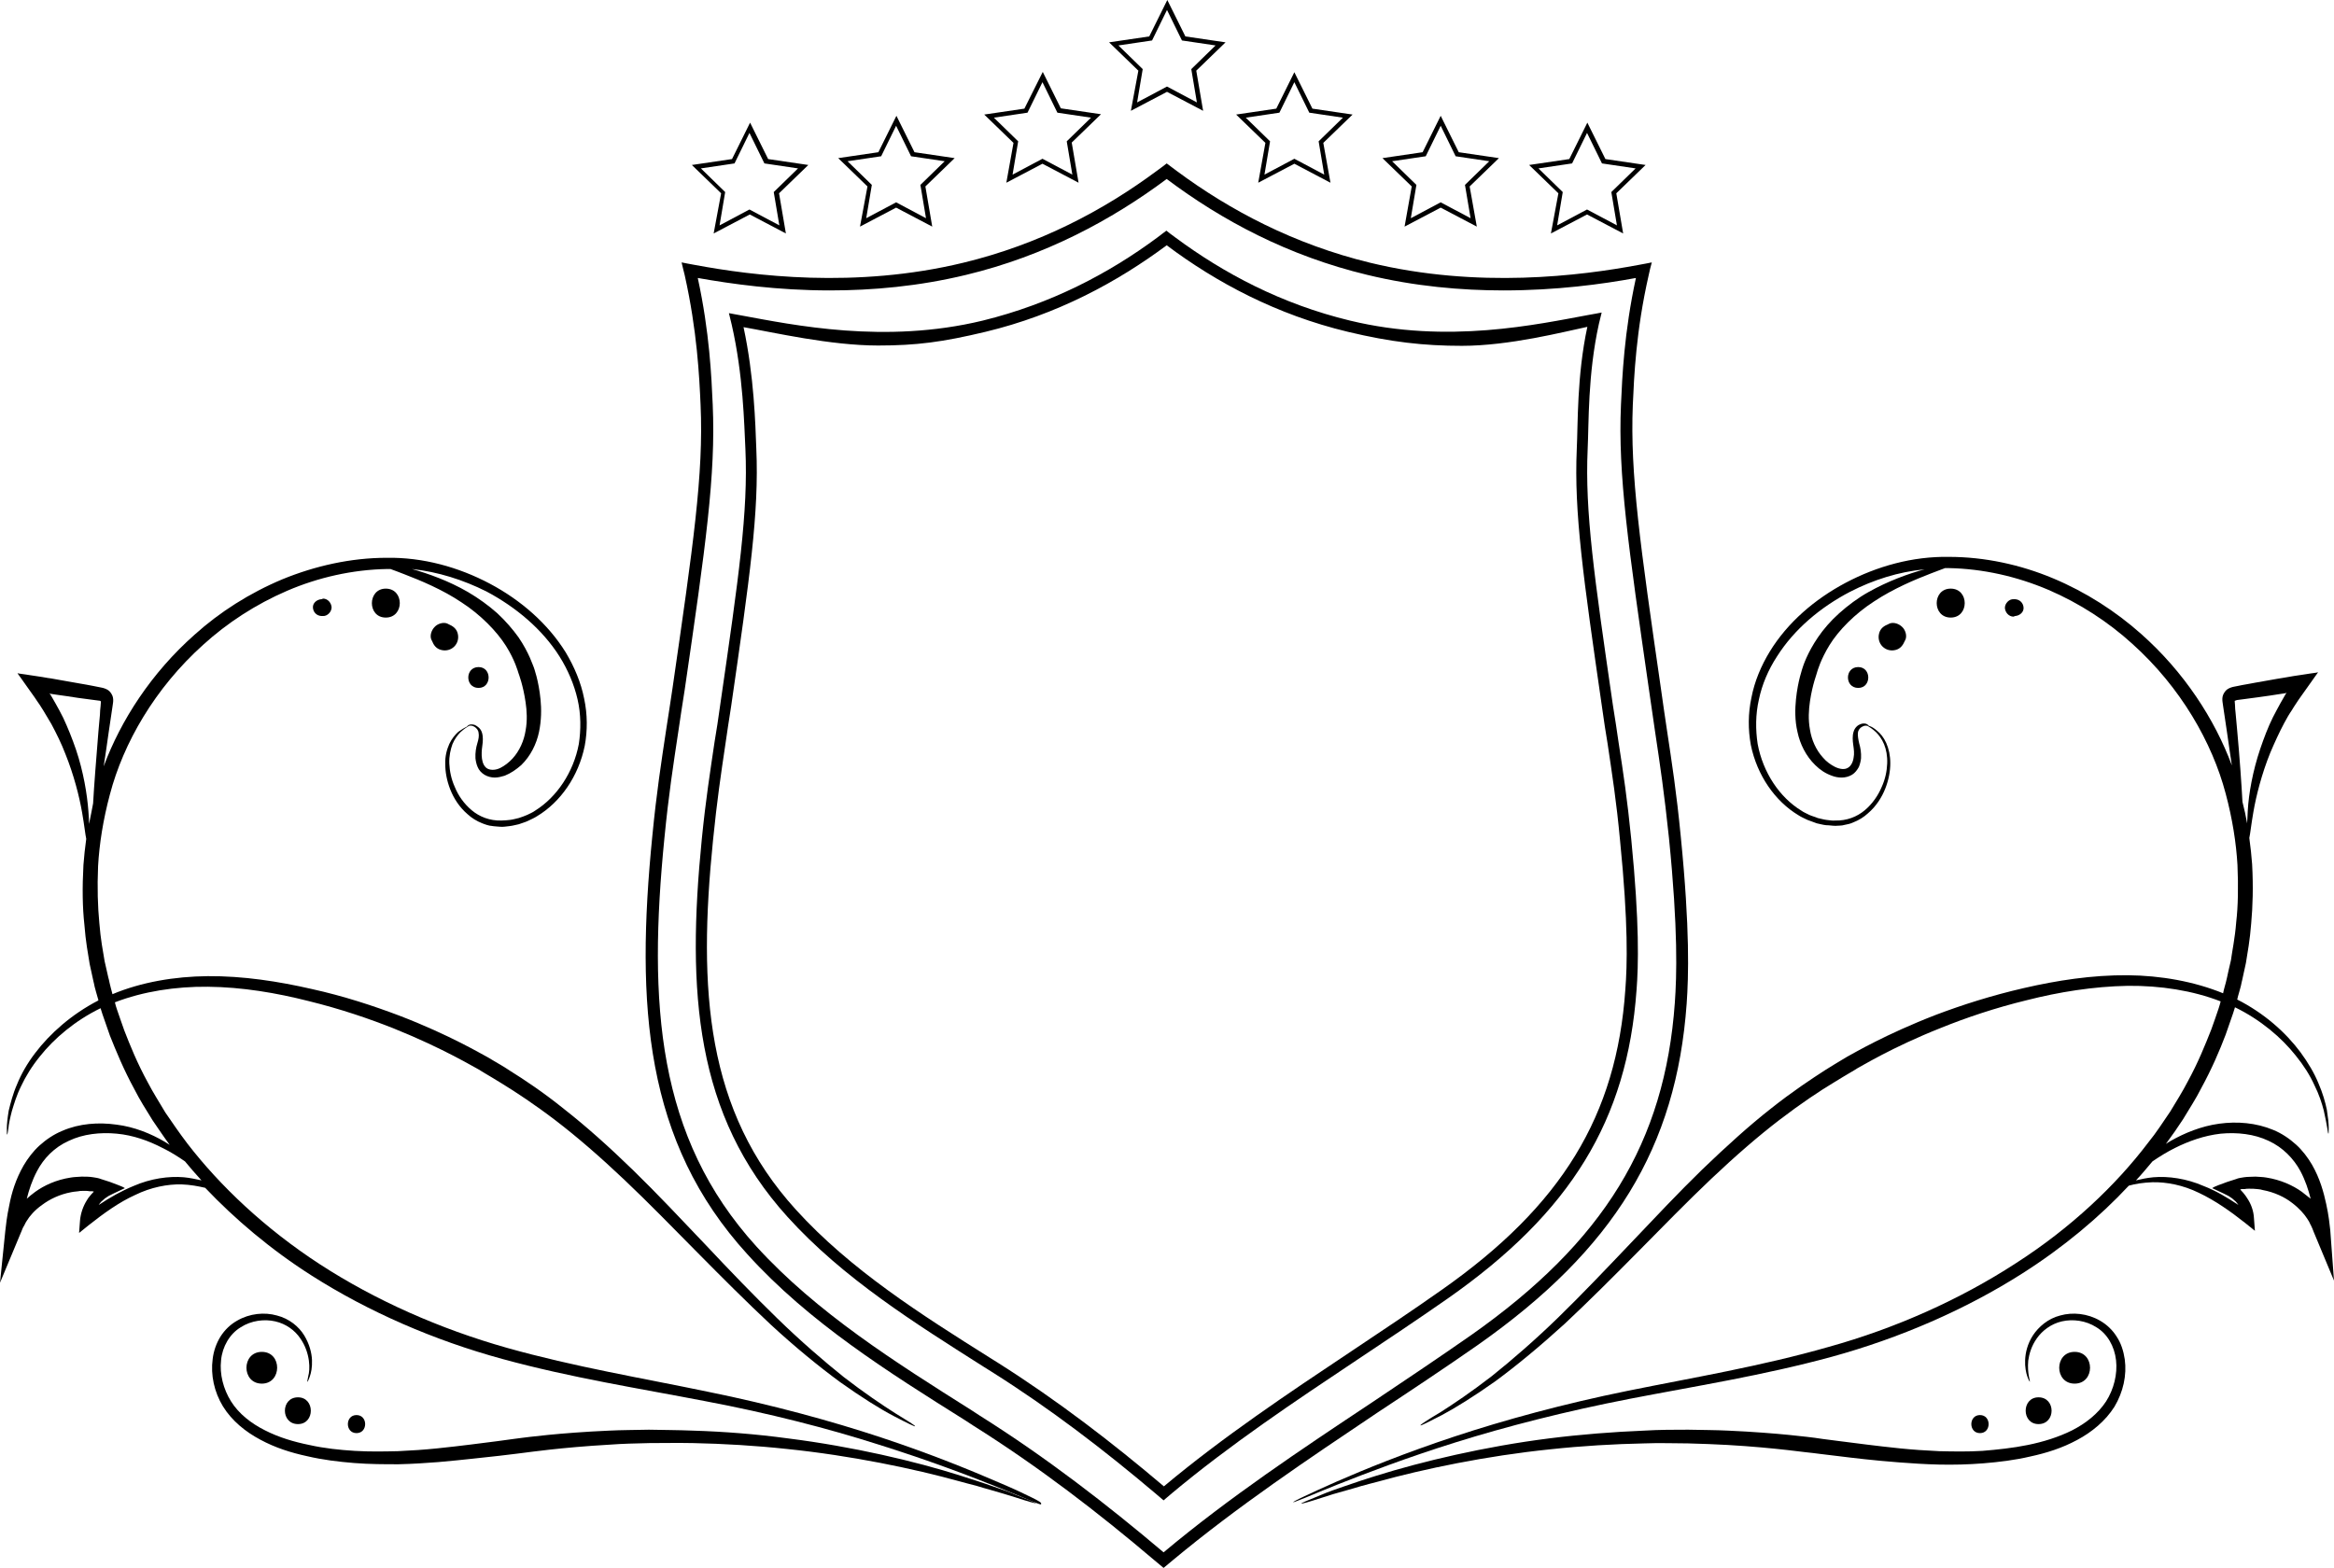 <?xml version="1.0" encoding="UTF-8" standalone="no"?>
<svg
   xmlns:dc="http://purl.org/dc/elements/1.1/"
   xmlns:cc="http://creativecommons.org/ns#"
   xmlns:rdf="http://www.w3.org/1999/02/22-rdf-syntax-ns#"
   xmlns:svg="http://www.w3.org/2000/svg"
   xmlns="http://www.w3.org/2000/svg"
   xmlns:sodipodi="http://sodipodi.sourceforge.net/DTD/sodipodi-0.dtd"
   xmlns:inkscape="http://www.inkscape.org/namespaces/inkscape"
   version="1.1"
   id="Layer_1"
   x="0px"
   y="0px"
   viewBox="125.2 248.15 749.6 503.7"
   width="100%"
   height="100%"
   style="enable-background:new 0 0 1000 1000;"
   xml:space="preserve"
   ><style
     type="text/css"
     id="style3">
	.noFillSVG{fill:none;}
</style><switch
     id="switch5"
     transform="translate(37.2,0.05)"><g
       id="g7"><g
         id="g9"><polygon
           class="noFillSVG"
           points="472.4,281 470.6,270.3 478.4,262.7 467.6,261.1 462.8,251.4 458,261.1 447.2,262.7 455,270.3 453.2,281 462.8,276 "
           id="polygon11"
           style="fill:none" /><polygon
           class="noFillSVG"
           points="513.3,304.2 511.4,293.5 519.2,285.9 508.5,284.3 503.6,274.5 498.8,284.3 488.1,285.9 495.9,293.5 494,304.2 503.6,299.1 "
           id="polygon13"
           style="fill:none" /><path
           class="noFillSVG"
           d="m 625.8,570.2 c 0.6,-8.5 1.1,-23.2 -1.9,-53 -1.4,-14.3 -2.8,-23.1 -4.5,-34.4 -0.6,-3.9 -1.2,-8.2 -1.9,-13.1 -6.7,-46 -10,-69 -9,-91.6 0.4,-8.9 1,-23.2 4.8,-40.7 -10.7,1.9 -25.5,4 -42.5,4 -13.6,0 -28.5,-1.3 -43.8,-5 -25.3,-6.1 -46.7,-17.6 -64.4,-30.8 -17.7,13.3 -39,24.7 -64.4,30.8 -15.3,3.7 -30.2,5 -43.8,5 -16.9,0 -31.7,-2 -42.4,-4 3.8,17.5 4.4,31.8 4.8,40.7 1,22.6 -2.4,45.7 -9,91.6 -0.7,4.9 -1.4,9.2 -2,13.1 -1.7,11.2 -3,20.1 -4.5,34.4 -5.3,53.5 -2.4,96.3 29.5,131.3 19.5,21.5 44.7,37.4 69.2,52.7 l 2.6,1.7 c 21.3,13.4 40.8,28.5 59,43.9 21,-17.6 44.1,-33 66.6,-48 10.6,-7.1 21.6,-14.4 32.1,-21.8 42.8,-30 62.4,-61.9 65.5,-106.8 z M 523.9,685.1 c -20.1,13.4 -40.7,27.1 -59.4,42.8 -0.9,0.8 -1.8,1.5 -2.7,2.3 -0.9,-0.8 -1.8,-1.5 -2.7,-2.3 -16.2,-13.7 -33.5,-27.1 -52.5,-39 l -2.4,-1.5 C 381.9,673.4 358.9,658.9 341,639.1 311.4,606.5 308.6,567 313.5,517.7 c 1.3,-13 2.5,-21 4.1,-31.2 0.5,-3.6 1.1,-7.4 1.8,-11.8 6,-41.3 9,-62.1 8.1,-82.2 -0.4,-8.2 -0.7,-23.8 -4.4,-40 -0.3,-1.2 -0.6,-2.5 -0.9,-3.7 1.2,0.2 2.4,0.5 3.8,0.7 16.9,3.1 46.4,9.3 77.7,1.7 22,-5.3 40.6,-15.2 56.1,-26.7 1,-0.7 1.9,-1.4 2.9,-2.2 0.9,0.7 1.9,1.4 2.9,2.2 15.5,11.5 34.1,21.3 56.1,26.7 31.4,7.6 60,1.3 77,-1.9 1.3,-0.2 2.6,-0.5 3.8,-0.7 -0.3,1.3 -0.6,2.5 -0.9,3.7 -3.7,16.2 -3.3,32 -3.6,40.2 -0.9,20.1 2.1,40.8 8.1,82.2 0.6,4.4 1.2,8.2 1.8,11.8 1.5,10.2 2.8,18.3 4.1,31.3 2.7,27.2 2.3,40.7 1.7,48.5 -3,41.7 -21.1,71.4 -60.6,99.1 -9.7,6.7 -19.6,13.3 -29.2,19.7 z"
           id="path15"
           inkscape:connector-curvature="0"
           style="fill:none" /><polygon
           class="noFillSVG"
           points="560.3,318.3 558.5,307.5 566.3,299.9 555.5,298.4 550.7,288.6 545.9,298.4 535.1,299.9 542.9,307.5 541,318.3 550.7,313.2 "
           id="polygon17"
           style="fill:none" /><polygon
           class="noFillSVG"
           points="432.4,304.2 430.6,293.5 438.4,285.9 427.6,284.3 422.8,274.5 418,284.3 407.2,285.9 415,293.5 413.1,304.2 422.8,299.1 "
           id="polygon19"
           style="fill:none" /><polygon
           class="noFillSVG"
           points="338.4,320.5 336.5,309.8 344.3,302.2 333.5,300.6 328.7,290.8 323.9,300.6 313.1,302.2 320.9,309.8 319.1,320.5 328.7,315.4 "
           id="polygon21"
           style="fill:none" /><polygon
           class="noFillSVG"
           points="607.3,320.5 605.5,309.8 613.3,302.2 602.5,300.6 597.7,290.8 592.9,300.6 582.1,302.2 589.9,309.8 588.1,320.5 597.7,315.4 "
           id="polygon23"
           style="fill:none" /><polygon
           class="noFillSVG"
           points="385.4,318.3 383.5,307.5 391.3,299.9 380.6,298.4 375.7,288.6 370.9,298.4 360.2,299.9 367.9,307.5 366.1,318.3 375.7,313.2 "
           id="polygon25"
           style="fill:none" /><path
           class="noFillSVG"
           d="m 238.3,438.3 c 3.4,1.9 6.6,4.3 9.4,6.8 2.8,2.5 5.1,5.2 6.8,7.7 3.5,5.1 4.8,9.3 4.9,9.6 0.1,0.4 1.6,4.4 2.2,10.4 0.3,3 0.4,6.7 -0.5,10.5 -0.8,3.8 -2.7,7.7 -5.7,10.6 -1.5,1.5 -3.3,2.7 -5.3,3.4 -1,0.4 -2.1,0.6 -3.2,0.6 -1.1,0 -2.3,-0.3 -3.3,-0.9 -1,-0.6 -1.7,-1.6 -2.2,-2.5 -0.4,-1 -0.6,-1.9 -0.7,-2.8 -0.1,-1.8 0.2,-3.5 0.6,-4.8 0.3,-1.3 0.5,-2.5 0.4,-3.4 -0.1,-0.9 -0.7,-1.6 -1.3,-1.9 -0.8,-0.5 -1.4,-0.4 -1.8,-0.3 -0.6,0.3 -1.5,0.9 -2.7,2 -0.9,0.9 -1.9,2.2 -2.6,3.9 -0.7,1.7 -1.1,3.8 -1,6.2 0.1,2.4 0.6,5 1.8,7.6 1.1,2.6 2.9,5.3 5.4,7.4 2.5,2.1 5.8,3.4 9.5,3.3 0.9,0.1 1.8,-0.1 2.8,-0.2 0.9,-0.1 1.8,-0.4 2.8,-0.6 0.9,-0.4 1.8,-0.6 2.7,-1 0.9,-0.5 1.8,-0.8 2.6,-1.4 6.9,-4.2 12.3,-12.2 14,-21.4 0.7,-4.6 0.7,-9.5 -0.4,-14.3 -1,-4.8 -3,-9.5 -5.8,-13.8 -5.5,-8.7 -13.9,-15.8 -23.5,-20.8 -7.4,-3.8 -15.5,-6.4 -23.9,-7.2 5.2,1.4 11.8,3.8 18,7.3 z"
           id="path27"
           inkscape:connector-curvature="0"
           style="fill:none" /><path
           class="noFillSVG"
           d="m 140,616.9 c -4.4,-2.2 -9.4,-4 -14.7,-4.6 -5.3,-0.5 -10.8,0.1 -15.4,2.3 -4.6,2.1 -8.1,5.8 -10.2,9.7 -1.6,3 -2.6,6.1 -3.3,8.9 0.8,-0.7 1.7,-1.5 2.7,-2.2 2.9,-2.1 6.9,-3.9 11.4,-4.6 1.1,-0.2 2.3,-0.2 3.5,-0.3 1.2,0.1 2.4,0 3.7,0.2 l 1.2,0.2 c 0.5,0.1 1,0.2 1.4,0.4 0.9,0.3 1.9,0.6 2.8,0.9 1.8,0.7 4.1,1.4 4.8,2 -1.2,0.6 -2.4,1.1 -3.6,1.7 -0.5,0.3 -1.1,0.5 -1.6,0.8 l -1.2,0.8 c -0.3,0.3 -0.6,0.5 -0.9,0.8 -0.3,0.2 -0.3,0.3 -0.5,0.5 -0.2,0.3 -0.4,0.5 -0.6,0.8 3.6,-2.4 7.3,-4.6 11.2,-6.1 5.5,-2.4 11.3,-3.2 16.1,-2.8 2.1,0.2 3.9,0.6 5.6,1 -1.9,-2 -3.6,-4.1 -5.3,-6.1 -2.1,-1.4 -4.5,-2.9 -7.1,-4.3 z"
           id="path29"
           inkscape:connector-curvature="0"
           style="fill:none" /><path
           class="noFillSVG"
           d="m 119.8,482.8 c 0.2,-1.8 0.3,-3.7 0.5,-5.5 0.1,-0.9 0.2,-1.8 0.2,-2.7 0,-0.4 0.1,-0.8 0.1,-1.3 0,-0.2 0,-0.2 0,-0.3 0,-0.1 -0.1,-0.1 -0.2,-0.1 -0.1,0 0,0 -0.3,-0.1 -0.8,-0.1 -1.6,-0.2 -2.3,-0.3 -1.6,-0.2 -3.1,-0.4 -4.5,-0.6 -2.8,-0.4 -5.1,-0.7 -6.8,-1 -0.8,-0.1 -1.5,-0.2 -2,-0.3 -0.2,0 -0.2,0 -0.1,0 l 0,0 0,0 c 0,0 0,0 -0.1,-0.1 -0.1,-0.1 -0.2,-0.1 -0.1,0.1 l 0,0 0,0 0,0 0.1,0.1 c 0.2,0.3 0.4,0.6 0.6,1 0.4,0.7 0.8,1.4 1.2,2.1 0.8,1.4 1.6,3 2.4,4.5 1.6,3.2 2.9,6.7 4.1,10.2 2.4,7.1 3.7,14.4 4,19.9 0.1,1.5 0.1,2.8 0.2,4 0.4,-2.3 0.9,-4.6 1.5,-6.9 0.1,-5.3 0.7,-13.9 1.5,-22.7 z"
           id="path31"
           inkscape:connector-curvature="0"
           style="fill:none" /><path
           class="noFillSVG"
           d="m 608.4,518.1 c -1.3,-12.9 -2.5,-20.9 -4,-31.1 -0.5,-3.6 -1.1,-7.4 -1.8,-11.8 -6,-41.5 -9,-62.4 -8.1,-82.8 0.4,-8 -0.1,-23.5 3.4,-39.3 -7.6,1.6 -25,6.1 -40.3,6.1 -12.3,0 -22.8,-1.1 -36.6,-4.5 -22.9,-5.5 -42.2,-15.9 -58.2,-27.8 -16,12 -35.3,22.3 -58.2,27.8 -13.8,3.3 -22.3,4.4 -34.5,4.4 -15.3,0 -33.5,-4.1 -43.2,-5.9 3.4,15.8 3.8,31.1 4.1,39.1 0.9,20.4 -2.1,41.3 -8.1,82.8 -0.6,4.4 -1.2,8.3 -1.8,11.9 -1.5,10.2 -2.7,18.2 -4,31 -4.8,48.3 -2.1,87 26.6,118.7 17.6,19.4 40.4,33.8 62.5,47.7 l 2.4,1.5 c 19.3,12.2 36.9,25.8 53.3,39.7 19,-15.9 39.8,-29.8 60.2,-43.4 9.6,-6.4 19.5,-13 29,-19.7 38.6,-27.1 56.3,-56 59.1,-96.5 0.5,-7.7 0.9,-21 -1.8,-47.9 z"
           id="path33"
           inkscape:connector-curvature="0"
           style="fill:none" /><path
           class="noFillSVG"
           d="m 806.2,477.4 c 0.2,1.8 0.3,3.6 0.5,5.5 0.7,8.7 1.4,17.4 1.7,23 0.6,2.4 1.1,4.7 1.5,6.9 0,-1.2 0.1,-2.5 0.2,-4 0.4,-5.5 1.6,-12.8 4,-19.9 1.2,-3.5 2.6,-7 4.1,-10.2 0.8,-1.6 1.6,-3.1 2.4,-4.5 0.4,-0.7 0.8,-1.4 1.2,-2.1 0.2,-0.3 0.4,-0.7 0.6,-1 l 0.1,-0.1 0,0 0,0 0,0 c 0.1,-0.2 0,-0.2 -0.1,-0.1 -0.1,0 -0.1,0.1 -0.1,0.1 l 0,0 0,0 c 0,0 0,0 -0.1,0 -0.5,0.1 -1.2,0.2 -2,0.3 -1.7,0.2 -4.1,0.6 -6.8,1 -1.4,0.2 -2.9,0.4 -4.5,0.6 -0.8,0.1 -1.5,0.2 -2.3,0.3 -0.2,0 -0.2,0 -0.3,0.1 -0.1,0 -0.1,0.1 -0.2,0.1 0,0.1 0,0.1 0,0.3 0,0.4 0.1,0.8 0.1,1.3 -0.2,0.6 -0.1,1.5 0,2.4 z"
           id="path35"
           inkscape:connector-curvature="0"
           style="fill:none" /><path
           class="noFillSVG"
           d="m 826.7,624.3 c -2.1,-4 -5.5,-7.6 -10.2,-9.7 -4.6,-2.2 -10.1,-2.8 -15.4,-2.3 -5.3,0.5 -10.3,2.3 -14.7,4.6 -2.7,1.3 -5,2.8 -7.2,4.3 -1.7,2.1 -3.5,4.1 -5.3,6.1 1.7,-0.5 3.5,-0.8 5.6,-1 4.8,-0.4 10.6,0.4 16.1,2.8 3.9,1.6 7.6,3.7 11.2,6.1 -0.2,-0.3 -0.4,-0.6 -0.6,-0.8 -0.2,-0.2 -0.2,-0.3 -0.5,-0.5 -0.3,-0.3 -0.6,-0.5 -0.9,-0.8 l -1.2,-0.8 c -0.5,-0.3 -1.1,-0.5 -1.6,-0.8 -1.2,-0.6 -2.4,-1.1 -3.6,-1.7 0.8,-0.6 3.1,-1.3 4.8,-2 0.9,-0.3 1.9,-0.6 2.8,-0.9 0.5,-0.2 0.9,-0.3 1.4,-0.4 l 1.2,-0.2 c 1.2,-0.2 2.5,-0.2 3.7,-0.2 1.2,0.1 2.4,0.1 3.5,0.3 4.6,0.7 8.5,2.5 11.4,4.6 1,0.7 1.9,1.5 2.7,2.2 -0.6,-2.8 -1.6,-5.8 -3.2,-8.9 z"
           id="path37"
           inkscape:connector-curvature="0"
           style="fill:none" /><path
           class="noFillSVG"
           d="m 658.8,459 c -2.7,4.3 -4.7,9 -5.8,13.8 -1.1,4.8 -1.1,9.7 -0.4,14.3 1.7,9.1 7.1,17.1 14,21.4 0.8,0.6 1.8,1 2.6,1.4 0.9,0.4 1.8,0.7 2.7,1 0.9,0.2 1.9,0.5 2.8,0.6 0.9,0.1 1.9,0.2 2.8,0.2 3.7,0.1 7,-1.2 9.5,-3.3 2.5,-2.1 4.3,-4.7 5.4,-7.4 1.2,-2.6 1.7,-5.3 1.8,-7.6 0.1,-2.4 -0.4,-4.5 -1,-6.2 -0.7,-1.7 -1.7,-3 -2.6,-3.9 -1.2,-1.1 -2.2,-1.7 -2.7,-2 -0.4,-0.1 -1,-0.2 -1.8,0.3 -0.6,0.4 -1.2,1 -1.3,1.9 -0.2,1 0,2.1 0.4,3.4 0.4,1.3 0.7,3 0.6,4.8 -0.1,0.9 -0.3,1.9 -0.7,2.8 -0.4,1 -1.2,1.9 -2.2,2.5 -1,0.6 -2.2,0.9 -3.3,0.9 -1.1,0 -2.2,-0.3 -3.2,-0.6 -2,-0.8 -3.7,-2 -5.3,-3.4 -3,-2.9 -4.9,-6.8 -5.7,-10.6 -0.8,-3.8 -0.8,-7.4 -0.5,-10.5 0.6,-6.1 2.1,-10.1 2.2,-10.4 0.2,-0.3 1.4,-4.5 4.9,-9.6 1.8,-2.5 4.1,-5.2 6.8,-7.7 2.8,-2.5 6,-4.8 9.4,-6.8 6.2,-3.6 12.7,-5.9 18,-7.4 -8.4,0.9 -16.5,3.5 -23.9,7.2 -9.6,5.1 -18,12.2 -23.5,20.9 z"
           id="path39"
           inkscape:connector-curvature="0"
           style="fill:none" /><path
           d="m 562.6,680.2 c 43.7,-30.7 63.8,-63.5 67.1,-109.7 0.6,-8.6 1.1,-23.6 -1.9,-53.7 -1.4,-14.4 -2.8,-23.3 -4.5,-34.6 -0.6,-3.9 -1.2,-8.2 -1.9,-13.1 -6.6,-45.7 -9.9,-68.7 -9,-90.9 0.4,-9 1,-23.7 5.1,-41.7 0.3,-1.4 0.6,-2.7 1,-4.1 -1.3,0.3 -2.7,0.5 -4.2,0.8 -18.7,3.5 -51.6,7.7 -86.3,-0.7 -24.3,-5.9 -45,-16.8 -62.1,-29.5 -1.1,-0.8 -2.1,-1.6 -3.2,-2.4 -1,0.8 -2.1,1.6 -3.2,2.4 -17.1,12.7 -37.7,23.6 -62.1,29.5 -34.7,8.4 -67.5,4.2 -86.3,0.7 -1.5,-0.3 -2.9,-0.5 -4.2,-0.8 0.3,1.4 0.7,2.8 1,4.1 4,17.9 4.7,32.6 5.1,41.7 1,22.2 -2.4,45.2 -9,90.9 -0.7,4.9 -1.4,9.1 -2,13.1 -1.7,11.3 -3.1,20.2 -4.5,34.5 -5.4,54.5 -2.4,98.2 30.5,134.3 19.8,21.9 45.3,37.9 70,53.4 l 2.6,1.7 c 21,13.2 40.2,28 58.1,43.2 1,0.8 2,1.7 3,2.5 1,-0.8 2,-1.7 3,-2.5 20.8,-17.3 43.5,-32.5 65.7,-47.4 10.6,-7 21.6,-14.3 32.2,-21.7 z m -100.9,66.6 c -18.2,-15.4 -37.7,-30.5 -59,-43.9 l -2.6,-1.7 C 375.7,685.8 350.4,669.9 330.9,648.5 299,613.4 296.1,570.6 301.4,517.2 c 1.4,-14.2 2.8,-23.1 4.5,-34.4 0.6,-4 1.2,-8.2 2,-13.1 6.7,-46 10,-69 9,-91.6 -0.4,-8.9 -1,-23.2 -4.8,-40.7 10.7,1.9 25.5,4 42.4,4 13.6,0 28.5,-1.3 43.8,-5 25.3,-6.1 46.7,-17.6 64.4,-30.8 17.7,13.3 39,24.7 64.4,30.8 15.3,3.7 30.2,5 43.8,5 16.9,0 31.7,-2 42.5,-4 -3.8,17.5 -4.4,31.8 -4.8,40.7 -1,22.6 2.4,45.7 9,91.6 0.7,4.9 1.3,9.1 1.9,13.1 1.7,11.3 3,20.1 4.5,34.4 3,29.8 2.5,44.5 1.9,53 -3.2,44.9 -22.8,76.8 -65.4,106.8 -10.6,7.4 -21.5,14.7 -32.1,21.8 -22.6,15 -45.7,30.4 -66.7,48 z"
           id="path41"
           inkscape:connector-curvature="0" /><path
           d="m 613.6,566.2 c 0.6,-7.8 1,-21.3 -1.7,-48.5 -1.3,-13 -2.5,-21 -4.1,-31.3 -0.5,-3.6 -1.1,-7.4 -1.8,-11.8 -6,-41.3 -9,-62.1 -8.1,-82.2 0.4,-8.2 0,-23.9 3.6,-40.2 0.3,-1.2 0.6,-2.5 0.9,-3.7 -1.2,0.2 -2.4,0.5 -3.8,0.7 -16.9,3.1 -45.6,9.5 -77,1.9 -22,-5.3 -40.6,-15.2 -56.1,-26.7 -1,-0.7 -1.9,-1.4 -2.9,-2.2 -0.9,0.7 -1.9,1.4 -2.9,2.2 -15.5,11.5 -34.1,21.3 -56.1,26.7 -31.4,7.6 -60.8,1.4 -77.7,-1.7 -1.3,-0.2 -2.6,-0.5 -3.8,-0.7 0.3,1.3 0.6,2.5 0.9,3.7 3.7,16.2 4,31.8 4.4,40 0.9,20.1 -2.1,40.8 -8.1,82.2 -0.6,4.4 -1.2,8.3 -1.8,11.8 -1.5,10.2 -2.8,18.3 -4.1,31.2 -4.9,49.2 -2.1,88.7 27.5,121.4 17.9,19.8 41,34.2 63.2,48.3 l 2.4,1.5 c 18.9,11.9 36.3,25.3 52.5,39 0.9,0.8 1.8,1.5 2.7,2.3 0.9,-0.8 1.8,-1.5 2.7,-2.3 18.8,-15.7 39.3,-29.4 59.4,-42.8 9.6,-6.4 19.5,-13 29.1,-19.7 39.6,-27.7 57.7,-57.4 60.7,-99.1 z M 551,662.5 c -9.5,6.7 -19.4,13.3 -29,19.7 -20.4,13.6 -41.2,27.5 -60.2,43.4 -16.4,-13.9 -34,-27.5 -53.3,-39.7 l -2.4,-1.5 C 384,670.5 361.2,656.1 343.6,636.7 314.8,605 312.1,566.3 317,518 c 1.3,-12.9 2.5,-20.9 4,-31 0.5,-3.6 1.1,-7.4 1.8,-11.9 6,-41.5 9,-62.4 8.1,-82.8 -0.3,-8 -0.7,-23.3 -4.1,-39.1 9.7,1.7 27.9,5.9 43.2,5.9 12.3,0 20.7,-1.1 34.5,-4.4 22.9,-5.5 42.2,-15.9 58.2,-27.8 16,12 35.3,22.3 58.2,27.8 13.8,3.3 24.4,4.5 36.6,4.5 15.3,0 32.7,-4.5 40.3,-6.1 -3.4,15.8 -3,31.3 -3.4,39.3 -0.9,20.4 2.1,41.3 8.1,82.8 0.6,4.4 1.2,8.2 1.8,11.8 1.5,10.2 2.8,18.2 4,31.1 2.7,26.9 2.3,40.2 1.7,47.9 -2.8,40.5 -20.4,69.4 -59,96.5 z"
           id="path43"
           inkscape:connector-curvature="0" /><path
           d="m 317.2,323.1 11.6,-6.1 11.6,6.1 -2.2,-12.9 9.4,-9.1 -12.9,-1.9 -5.8,-11.7 -5.8,11.7 -12.9,1.9 9.4,9.1 -2.4,12.9 z m -4.1,-20.9 10.8,-1.6 4.8,-9.8 4.8,9.8 10.8,1.6 -7.8,7.6 1.8,10.7 -9.6,-5.1 -9.6,5.1 1.8,-10.7 -7.8,-7.6 z"
           id="path45"
           inkscape:connector-curvature="0" /><path
           d="m 364.2,320.9 11.6,-6.1 11.6,6.1 -2.2,-12.9 9.4,-9.1 -12.9,-1.9 -5.8,-11.7 -5.8,11.7 -12.9,1.9 9.4,9.1 -2.4,12.9 z m -4,-21 10.8,-1.6 4.8,-9.8 4.8,9.8 10.8,1.6 -7.8,7.6 1.8,10.7 -9.6,-5.1 -9.6,5.1 1.8,-10.7 -7.8,-7.6 z"
           id="path47"
           inkscape:connector-curvature="0" /><path
           d="m 411.2,306.8 11.6,-6.1 11.6,6.1 -2.2,-12.9 9.4,-9.1 -12.9,-1.9 -5.8,-11.7 -5.9,11.8 -12.9,1.9 9.4,9.1 -2.3,12.8 z m -4,-20.9 10.8,-1.6 4.8,-9.8 4.8,9.8 10.8,1.6 -7.8,7.6 1.8,10.7 -9.6,-5.1 -9.6,5.1 1.8,-10.7 -7.8,-7.6 z"
           id="path49"
           inkscape:connector-curvature="0" /><path
           d="m 586.1,323.1 11.6,-6.1 11.6,6.1 -2.2,-12.9 9.4,-9.1 -12.9,-1.9 -5.8,-11.7 -5.8,11.7 -12.9,1.9 9.4,9.1 -2.4,12.9 z m -4,-20.9 10.8,-1.6 4.8,-9.8 4.8,9.8 10.8,1.6 -7.8,7.6 1.8,10.7 -9.6,-5.1 -9.6,5.1 1.8,-10.7 -7.8,-7.6 z"
           id="path51"
           inkscape:connector-curvature="0" /><path
           d="m 539.1,320.9 11.6,-6.1 11.6,6.1 -2.3,-12.9 9.4,-9.1 -12.9,-1.9 -5.8,-11.7 -5.8,11.7 -12.9,1.9 9.4,9.1 -2.3,12.9 z m -4,-21 10.8,-1.6 4.8,-9.8 4.8,9.8 10.8,1.6 -7.8,7.6 1.8,10.7 -9.6,-5.1 -9.6,5.1 1.8,-10.7 -7.8,-7.6 z"
           id="path53"
           inkscape:connector-curvature="0" /><path
           d="m 492.1,306.8 11.6,-6.1 11.6,6.1 -2.3,-12.8 9.4,-9.1 -12.9,-1.9 -5.8,-11.7 -5.8,11.7 -12.9,1.9 9.4,9.1 -2.3,12.8 z m -4,-20.9 10.8,-1.6 4.8,-9.8 4.8,9.8 10.8,1.6 -7.8,7.6 1.8,10.7 -9.6,-5.1 -9.6,5.1 1.8,-10.7 -7.8,-7.6 z"
           id="path55"
           inkscape:connector-curvature="0" /><path
           d="m 451.2,283.7 11.6,-6.1 11.6,6.1 -2.2,-12.9 9.4,-9.1 -12.9,-1.9 -5.8,-11.7 -5.8,11.7 -12.9,1.9 9.4,9.1 -2.4,12.9 z m -4,-21 10.8,-1.6 4.8,-9.8 4.8,9.8 10.8,1.6 -7.8,7.6 1.8,10.7 -9.6,-5.1 -9.6,5.1 1.8,-10.7 -7.8,-7.6 z"
           id="path57"
           inkscape:connector-curvature="0" /><path
           d="m 767.8,677.5 c -1.3,-2.1 -3.2,-3.9 -5.3,-5.1 -4.1,-2.4 -8.9,-2.8 -12.8,-1.7 -4,1 -7,3.7 -8.8,6.4 -1.8,2.8 -2.4,5.6 -2.5,7.9 -0.1,2.3 0.3,4.1 0.7,5.3 0.4,1.2 0.8,1.7 0.8,1.7 0.1,0 -0.1,-0.7 -0.3,-1.8 -0.2,-1.1 -0.4,-2.9 -0.2,-5 0.3,-2.1 1,-4.7 2.8,-7.2 1.7,-2.4 4.5,-4.6 8,-5.4 3.5,-0.8 7.7,-0.3 11.1,1.9 3.5,2.1 5.8,6.1 6.3,10.6 0.5,4.4 -0.7,9.3 -3.2,13.2 -2.6,4 -6.6,7.1 -10.9,9.3 -4.4,2.2 -9.3,3.7 -14.2,4.7 -4.9,1 -9.8,1.5 -14.6,1.9 -4.8,0.3 -9.5,0.2 -13.9,0.1 -4.4,-0.2 -8.7,-0.5 -12.6,-0.9 -7.8,-0.8 -14.4,-1.7 -19.2,-2.3 -4.8,-0.6 -7.7,-1 -8.2,-1.1 -0.9,-0.1 -11.9,-1.6 -27.8,-2.3 -4,-0.2 -8.3,-0.2 -12.8,-0.3 -4.5,0 -9.3,0 -14.2,0.3 -9.8,0.4 -20.2,1.2 -30.5,2.5 -20.6,2.6 -40.8,7.4 -55.5,12 -1.8,0.6 -3.6,1.1 -5.3,1.7 -1.7,0.6 -3.2,1.1 -4.7,1.6 -3,1 -5.5,1.9 -7.6,2.8 -4.2,1.7 -6.5,2.7 -6.5,2.8 0.1,0.2 2.5,-0.5 6.8,-1.9 2.1,-0.7 4.7,-1.5 7.7,-2.3 1.5,-0.4 3.1,-0.9 4.8,-1.4 1.7,-0.5 3.5,-0.9 5.3,-1.4 14.8,-4.1 34.9,-8.3 55.4,-10.4 10.2,-1.1 20.5,-1.7 30.2,-1.9 4.9,-0.2 9.6,0 14,0 4.5,0.1 8.7,0.3 12.7,0.5 15.7,0.9 26.5,2.6 27.5,2.6 0.5,0.1 3.4,0.4 8.2,1 4.8,0.6 11.5,1.4 19.4,2 4,0.3 8.3,0.6 12.8,0.7 4.6,0.1 9.4,0 14.3,-0.4 4.9,-0.4 10,-1 15.1,-2.2 5.1,-1.1 10.2,-2.7 15,-5.3 4.7,-2.5 9.1,-6.1 12,-10.7 2.8,-4.7 4,-10.1 3.3,-15.2 -0.4,-2.7 -1.2,-5.2 -2.6,-7.3 z"
           id="path59"
           inkscape:connector-curvature="0" /><path
           d="m 836.4,643.3 c -0.2,-1.8 -0.5,-4.8 -1.3,-8.4 -0.8,-3.7 -2,-8.2 -4.6,-12.7 -1.3,-2.2 -3,-4.5 -5.1,-6.4 -2.1,-1.9 -4.6,-3.6 -7.3,-4.7 -5.5,-2.3 -11.6,-2.8 -17.4,-2 -5.8,0.8 -11.1,3 -15.5,5.5 -0.6,0.3 -1.1,0.7 -1.6,1 2,-2.7 3.8,-5.3 5.5,-7.9 2.1,-3.5 4.2,-6.7 5.8,-9.9 3.5,-6.4 6,-12.3 7.9,-17.3 0.9,-2.5 1.7,-4.8 2.4,-6.9 0.2,-0.7 0.4,-1.3 0.6,-1.9 8.2,4 14.9,9.7 19.5,15.5 2.6,3.2 4.6,6.4 6,9.5 1.5,3 2.4,5.8 3,8.1 0.5,2.3 0.9,4.2 1.1,5.5 0.2,1.3 0.3,2 0.4,2 0.1,0 0.1,-0.7 0.1,-2 0,-1.3 -0.2,-3.2 -0.6,-5.7 -0.5,-2.4 -1.3,-5.3 -2.7,-8.5 -1.3,-3.2 -3.3,-6.6 -5.8,-10 -4.7,-6.3 -11.6,-12.5 -20.3,-16.9 0.1,-0.3 0.2,-0.6 0.2,-0.8 0.4,-1.5 0.8,-2.7 1,-3.6 0.2,-0.9 0.3,-1.5 0.4,-1.8 0.1,-0.5 0.5,-2.4 1.2,-5.5 0.5,-3.1 1.3,-7.4 1.7,-12.7 0.5,-5.4 0.7,-11.8 0.3,-19.1 -0.2,-2.7 -0.5,-5.5 -0.9,-8.4 0.3,-1.3 0.6,-4.3 1.3,-8.3 0.9,-5.3 2.7,-12.3 5.4,-19 1.4,-3.3 2.9,-6.6 4.5,-9.6 0.8,-1.5 1.6,-2.9 2.5,-4.2 0.4,-0.7 0.8,-1.3 1.2,-1.9 0.6,-0.9 1.1,-1.7 1.7,-2.5 1.6,-2.3 3.1,-4.3 4.4,-6.2 0.3,-0.5 0.7,-0.9 1,-1.4 0,0 0.1,-0.1 0.1,-0.1 l -0.2,0 -0.4,0.1 c -0.3,0 -0.5,0.1 -0.7,0.1 -1,0.1 -1.9,0.3 -2.7,0.4 -3.3,0.5 -5.4,0.8 -5.7,0.9 -0.2,0 -1.5,0.3 -3.6,0.6 -1.7,0.3 -4,0.7 -6.8,1.2 -1.4,0.3 -2.9,0.5 -4.4,0.8 -0.8,0.2 -1.6,0.3 -2.5,0.5 -0.6,0.1 -1.5,0.4 -2.1,0.8 -0.6,0.4 -1.1,1.1 -1.4,1.8 -0.3,0.7 -0.3,1.6 -0.2,2.3 0.1,0.5 0.1,0.9 0.2,1.4 0.1,0.9 0.3,1.8 0.4,2.7 0.3,1.8 0.5,3.6 0.8,5.4 0.5,3.7 1.1,7.4 1.6,10.9 -5.5,-14.8 -15.3,-30 -29.2,-42.3 -8.1,-7.2 -17.7,-13.4 -28.2,-17.8 -10.5,-4.4 -22,-6.9 -33.5,-6.9 -11.6,-0.2 -23.1,3 -33.1,8.3 -10,5.3 -18.7,12.8 -24.4,22.1 -2.8,4.6 -4.9,9.6 -5.9,14.8 -1.1,5.1 -1.1,10.3 -0.2,15.2 2,9.8 7.8,18.1 15.3,22.6 0.9,0.6 1.9,1 2.9,1.5 1,0.4 2,0.7 3,1.1 1,0.2 2,0.5 3,0.6 1,0 2,0.2 3,0.2 1,-0.1 2,0 2.9,-0.3 0.5,-0.1 1,-0.2 1.4,-0.3 0.5,-0.1 0.9,-0.3 1.4,-0.5 1.8,-0.7 3.4,-1.7 4.7,-2.9 2.7,-2.3 4.5,-5.2 5.6,-8 1.1,-2.8 1.6,-5.6 1.6,-8.1 0,-2.5 -0.5,-4.7 -1.3,-6.5 -0.8,-1.8 -1.9,-3.1 -2.9,-3.9 -1,-0.9 -1.9,-1.4 -2.6,-1.6 0,0 0,0 -0.1,0 0,-0.1 -0.2,-0.3 -0.5,-0.5 -0.4,-0.3 -1.3,-0.4 -2.1,-0.1 -0.9,0.3 -1.9,1.1 -2.3,2.5 -0.4,1.3 -0.3,2.8 -0.1,4.2 0.2,1.4 0.4,2.8 0.1,4.2 -0.2,1.4 -0.9,2.7 -1.9,3.2 -1,0.6 -2.5,0.4 -4,-0.3 -1.4,-0.7 -2.8,-1.7 -3.9,-3 -2.3,-2.5 -3.7,-5.8 -4.2,-9 -0.6,-3.2 -0.4,-6.4 0,-9.1 0.8,-5.5 2.3,-9.1 2.3,-9.4 0.1,-0.3 1.1,-4 4,-8.7 2.9,-4.7 8.1,-10 14.3,-14 6.2,-4.1 13.1,-7 18.3,-9 1.7,-0.7 3.3,-1.2 4.5,-1.7 0.4,0 0.7,0 1.1,0 11.1,0.2 22,2.7 32.1,7 10,4.3 19.2,10.3 26.9,17.3 15.6,14 25.7,31.8 30,48.1 2.2,8.2 3.4,16 3.8,23 0.3,7 0.2,13.2 -0.4,18.3 -0.4,5.2 -1.3,9.3 -1.7,12.3 -0.7,2.9 -1.1,4.8 -1.2,5.3 -0.1,0.3 -0.2,0.8 -0.4,1.7 -0.2,0.9 -0.6,2 -0.9,3.5 0,0 0,0 0,0.1 -9.3,-3.8 -20,-5.7 -30.6,-5.8 -11.5,-0.1 -22.9,1.7 -33.3,4.1 -10.5,2.4 -20.1,5.5 -28.3,8.6 -16.3,6.3 -26.7,12.5 -27.7,13 -0.2,0.1 -1.1,0.6 -2.4,1.4 -1.3,0.8 -3.2,1.9 -5.4,3.3 -4.5,2.9 -10.7,7 -17.5,12.4 -6.9,5.4 -14.4,12.2 -22.1,19.6 -7.7,7.5 -15.4,15.7 -23.2,23.9 -7.8,8.2 -15.5,16.3 -23,23.6 -7.5,7.3 -14.9,13.7 -21.4,18.9 -6.6,5.1 -12.4,9 -16.5,11.6 -4.2,2.5 -6.5,4 -6.4,4.2 0.1,0.2 2.6,-1.1 6.9,-3.3 4.3,-2.3 10.3,-6 17.2,-10.9 6.8,-5 14.4,-11.3 22.2,-18.4 7.7,-7.2 15.7,-15.2 23.6,-23.2 7.9,-8 15.8,-16.1 23.5,-23.4 7.7,-7.3 15.2,-13.8 22,-19 6.8,-5.2 12.8,-9.2 17.3,-11.9 2.2,-1.4 4,-2.4 5.3,-3.2 1.3,-0.8 2.1,-1.2 2.3,-1.4 0.9,-0.4 11,-6.7 26.9,-13 7.9,-3.2 17.3,-6.4 27.6,-8.9 10.2,-2.6 21.3,-4.4 32.4,-4.6 10.4,-0.1 20.8,1.5 29.8,5 -0.2,0.8 -0.4,1.5 -0.7,2.4 -0.7,2 -1.4,4.2 -2.3,6.6 -1.9,4.8 -4.2,10.6 -7.6,16.8 -1.6,3.1 -3.6,6.3 -5.6,9.6 -2.2,3.2 -4.4,6.7 -7.1,10 -10.3,13.6 -24.8,27.4 -42.6,38.8 -17.7,11.5 -38.4,20.8 -60,26.8 -21.6,6.2 -43.8,9.9 -64.5,14.1 -20.7,4.2 -39.7,9.4 -55.7,14.7 -16,5.3 -29,10.6 -37.9,14.5 -4.5,2 -8,3.6 -10.3,4.7 -2.4,1.1 -3.6,1.8 -3.6,1.9 0,0.1 1.3,-0.4 3.8,-1.4 2.4,-1 6,-2.5 10.5,-4.3 9.1,-3.6 22.1,-8.6 38.1,-13.6 16,-5 35,-9.9 55.6,-13.9 20.6,-4 42.9,-7.5 64.9,-13.5 21.9,-6 43.1,-15.2 61.3,-26.8 13.2,-8.4 24.8,-18.1 34.2,-28.2 2.1,-0.6 4.7,-1 7.6,-1.1 4.5,-0.1 9.8,0.9 14.9,3.4 5.1,2.4 10.1,5.9 14.9,9.7 l 3.1,2.5 -0.3,-4 c -0.1,-2.3 -0.9,-4.6 -2.2,-6.5 -0.3,-0.5 -0.6,-0.9 -1,-1.4 l -0.5,-0.6 -0.2,-0.2 c -0.1,-0.2 -0.3,-0.3 -0.4,-0.4 0,0 -0.1,-0.1 -0.1,-0.1 -0.1,0 0.1,0 0.1,-0.1 l 0.3,-0.1 0.3,0 c 0,0 0.1,0 0.1,0 l 0.1,0 0.4,0 c 1,-0.2 2,-0.1 3,-0.1 1,0.1 2,0.1 2.9,0.4 3.8,0.7 7.1,2.3 9.4,4.1 2.4,1.8 4,3.7 4.9,5.1 0.5,0.7 0.8,1.3 1,1.8 0.2,0.4 0.4,0.7 0.4,0.8 0.1,0.1 0.3,0.7 0.7,1.7 l 6.5,15.6 -1.2,-16.2 z m -148.3,-205 c -3.4,1.9 -6.6,4.3 -9.4,6.8 -2.8,2.5 -5.1,5.2 -6.8,7.7 -3.5,5.1 -4.8,9.3 -4.9,9.6 -0.1,0.4 -1.6,4.4 -2.2,10.4 -0.3,3 -0.4,6.7 0.5,10.5 0.8,3.8 2.7,7.7 5.7,10.6 1.5,1.5 3.3,2.7 5.3,3.4 1,0.4 2.1,0.6 3.2,0.6 1.1,0 2.3,-0.3 3.3,-0.9 1,-0.6 1.7,-1.6 2.2,-2.5 0.4,-1 0.6,-1.9 0.7,-2.8 0.1,-1.8 -0.2,-3.5 -0.6,-4.8 -0.3,-1.3 -0.5,-2.5 -0.4,-3.4 0.1,-0.9 0.7,-1.6 1.3,-1.9 0.8,-0.5 1.4,-0.4 1.8,-0.3 0.5,0.3 1.5,0.9 2.7,2 0.9,0.9 1.9,2.2 2.6,3.9 0.7,1.7 1.1,3.8 1,6.2 -0.1,2.4 -0.6,5 -1.8,7.6 -1.1,2.6 -2.9,5.3 -5.4,7.4 -2.5,2.1 -5.8,3.4 -9.5,3.3 -0.9,0.1 -1.8,-0.1 -2.8,-0.2 -0.9,-0.1 -1.8,-0.4 -2.8,-0.6 -0.9,-0.4 -1.8,-0.6 -2.7,-1 -0.9,-0.5 -1.8,-0.8 -2.6,-1.4 -6.9,-4.2 -12.3,-12.2 -14,-21.4 -0.7,-4.6 -0.7,-9.5 0.4,-14.3 1,-4.8 3,-9.5 5.8,-13.8 5.5,-8.7 13.9,-15.8 23.5,-20.8 7.4,-3.8 15.5,-6.4 23.9,-7.2 -5.2,1.4 -11.8,3.8 -18,7.3 z m 117.8,34.9 c 0,-0.1 0.1,-0.1 0.2,-0.1 0.1,0 0,0 0.3,-0.1 0.8,-0.1 1.6,-0.2 2.3,-0.3 1.6,-0.2 3.1,-0.4 4.5,-0.6 2.8,-0.4 5.1,-0.7 6.8,-1 0.8,-0.1 1.5,-0.2 2,-0.3 0.2,0 0.2,0 0.1,0 l 0,0 0,0 c 0,0 0,0 0.1,-0.1 0.1,-0.1 0.2,-0.1 0.1,0.1 l 0,0 0,0 0,0 -0.1,0.1 c -0.2,0.3 -0.4,0.6 -0.6,1 -0.4,0.7 -0.8,1.4 -1.2,2.1 -0.8,1.4 -1.6,3 -2.4,4.5 -1.6,3.2 -2.9,6.7 -4.1,10.2 -2.4,7.1 -3.7,14.4 -4,19.9 -0.1,1.5 -0.1,2.8 -0.2,4 -0.4,-2.3 -0.9,-4.6 -1.5,-6.9 -0.3,-5.6 -0.9,-14.3 -1.7,-23 -0.2,-1.8 -0.3,-3.7 -0.5,-5.5 -0.1,-0.9 -0.2,-1.8 -0.2,-2.7 0,-0.4 -0.1,-0.8 -0.1,-1.3 0.1,0.1 0.2,0.1 0.2,0 z M 827.3,631 c -2.9,-2.1 -6.9,-3.9 -11.4,-4.6 -1.1,-0.2 -2.3,-0.2 -3.5,-0.3 -1.2,0.1 -2.4,0 -3.7,0.2 l -1.2,0.2 c -0.5,0.1 -1,0.2 -1.4,0.4 -0.9,0.3 -1.9,0.6 -2.8,0.9 -1.8,0.7 -4.1,1.4 -4.8,2 1.2,0.6 2.4,1.1 3.6,1.7 0.5,0.3 1.1,0.5 1.6,0.8 l 1.2,0.8 c 0.3,0.3 0.6,0.5 0.9,0.8 0.3,0.2 0.3,0.3 0.5,0.5 0.2,0.3 0.4,0.5 0.6,0.8 -3.6,-2.4 -7.3,-4.6 -11.2,-6.1 -5.5,-2.4 -11.3,-3.2 -16.1,-2.8 -2.1,0.2 -3.9,0.6 -5.6,1 1.9,-2 3.6,-4.1 5.3,-6.1 2.2,-1.5 4.6,-3 7.2,-4.3 4.4,-2.2 9.4,-4 14.7,-4.6 5.3,-0.5 10.8,0.1 15.4,2.3 4.6,2.1 8.1,5.8 10.2,9.7 1.6,3 2.6,6.1 3.3,8.9 -0.9,-0.7 -1.8,-1.4 -2.8,-2.2 z"
           id="path61"
           inkscape:connector-curvature="0" /><path
           d="m 684.8,469.1 c 4.3,0 4.3,-6.7 0,-6.7 -4.4,0 -4.4,6.7 0,6.7 z"
           id="path63"
           inkscape:connector-curvature="0" /><path
           d="m 699.8,453.9 c 0.1,-0.1 0.1,-0.3 0.2,-0.4 0.5,-1.3 -0.1,-3.1 -1.1,-4 -1,-1 -2.7,-1.6 -4,-1.1 -0.1,0.1 -0.3,0.1 -0.4,0.2 -1.5,0.6 -2.6,1.4 -3,3 -0.4,1.5 0,3.1 1.1,4.2 1.1,1.1 2.7,1.5 4.2,1.1 1.6,-0.4 2.4,-1.6 3,-3 z"
           id="path65"
           inkscape:connector-curvature="0" /><path
           d="m 714.5,437.2 c -6,0 -6,9.3 0,9.3 6,0 6,-9.3 0,-9.3 z"
           id="path67"
           inkscape:connector-curvature="0" /><path
           d="m 735.2,446 c 1.4,-0.1 2.8,-1.2 2.7,-2.7 -0.1,-1.5 -1.2,-2.6 -2.7,-2.7 -0.2,0 -0.3,0 -0.5,0 -1.4,-0.1 -2.8,1.3 -2.8,2.8 0.1,1.4 1.2,2.8 2.8,2.8 0.2,-0.1 0.4,-0.2 0.5,-0.2 z"
           id="path69"
           inkscape:connector-curvature="0" /><path
           d="m 754.3,682.4 c -6.6,0 -6.6,10.2 0,10.2 6.6,0 6.6,-10.2 0,-10.2 z"
           id="path71"
           inkscape:connector-curvature="0" /><path
           d="m 742.7,705.6 c 5.6,0 5.6,-8.6 0,-8.6 -5.5,0 -5.5,8.6 0,8.6 z"
           id="path73"
           inkscape:connector-curvature="0" /><path
           d="m 723.9,702.7 c -3.7,0 -3.7,5.8 0,5.8 3.7,0 3.7,-5.8 0,-5.8 z"
           id="path75"
           inkscape:connector-curvature="0" /><path
           d="m 419.2,729.1 c -2.4,-1.2 -5.8,-2.8 -10.3,-4.7 -9,-3.9 -21.9,-9.2 -37.9,-14.5 -16,-5.3 -35,-10.5 -55.7,-14.7 -20.6,-4.3 -42.9,-8 -64.5,-14.1 -21.6,-6.1 -42.3,-15.3 -60,-26.8 -17.7,-11.5 -32.2,-25.3 -42.6,-38.8 -2.6,-3.4 -4.9,-6.8 -7.1,-10 -2,-3.4 -4,-6.5 -5.6,-9.6 -3.4,-6.2 -5.7,-11.9 -7.6,-16.8 -0.9,-2.4 -1.6,-4.7 -2.3,-6.6 -0.3,-0.8 -0.5,-1.6 -0.7,-2.4 9.1,-3.5 19.5,-5.1 29.8,-5 11.1,0.1 22.2,2 32.4,4.6 10.2,2.5 19.6,5.7 27.6,8.9 15.9,6.4 26,12.6 26.9,13 0.2,0.1 1,0.6 2.3,1.4 1.3,0.8 3.1,1.8 5.3,3.2 4.4,2.7 10.5,6.7 17.3,11.9 6.8,5.2 14.3,11.7 22,19 7.7,7.3 15.6,15.4 23.5,23.4 7.9,8 15.9,16 23.6,23.2 7.8,7.2 15.4,13.4 22.2,18.4 6.9,4.9 12.8,8.6 17.2,10.9 4.4,2.3 6.9,3.5 6.9,3.3 0.1,-0.2 -2.3,-1.7 -6.4,-4.2 -4.1,-2.6 -9.9,-6.5 -16.5,-11.6 -6.5,-5.2 -13.9,-11.6 -21.4,-18.9 -7.5,-7.3 -15.3,-15.4 -23,-23.6 -7.8,-8.2 -15.5,-16.4 -23.2,-23.9 -7.7,-7.5 -15.2,-14.2 -22.1,-19.6 -6.8,-5.5 -13,-9.6 -17.5,-12.4 -2.2,-1.5 -4.1,-2.5 -5.4,-3.3 -1.3,-0.8 -2.2,-1.3 -2.4,-1.4 -0.9,-0.4 -11.3,-6.7 -27.7,-13 -8.2,-3.1 -17.8,-6.3 -28.3,-8.6 -10.5,-2.4 -21.9,-4.2 -33.3,-4.1 -10.6,0.1 -21.3,1.9 -30.6,5.8 0,0 0,0 0,-0.1 -0.4,-1.5 -0.7,-2.6 -0.9,-3.5 -0.2,-0.9 -0.3,-1.5 -0.4,-1.7 -0.1,-0.5 -0.5,-2.3 -1.2,-5.3 -0.5,-3 -1.3,-7.1 -1.7,-12.3 -0.5,-5.2 -0.7,-11.3 -0.4,-18.3 0.4,-7 1.6,-14.8 3.8,-23 4.3,-16.4 14.4,-34.1 30,-48.1 7.7,-7 16.9,-13 26.9,-17.3 10,-4.3 21,-6.8 32.1,-7 0.4,0 0.7,0 1.1,0 1.3,0.5 2.8,1 4.5,1.7 5.2,2 12.2,4.9 18.3,9 6.2,4 11.4,9.4 14.3,14 2.9,4.6 3.9,8.4 4,8.7 0.1,0.3 1.5,3.9 2.3,9.4 0.4,2.7 0.6,5.9 0,9.1 -0.5,3.2 -1.9,6.5 -4.2,9 -1.1,1.2 -2.5,2.3 -3.9,3 -1.4,0.7 -2.9,0.8 -4,0.3 -1.1,-0.5 -1.7,-1.8 -1.9,-3.2 -0.2,-1.4 -0.1,-2.8 0.1,-4.2 0.2,-1.4 0.3,-2.9 -0.1,-4.2 -0.4,-1.4 -1.5,-2.1 -2.3,-2.5 -0.9,-0.3 -1.7,-0.2 -2.1,0.1 -0.3,0.2 -0.4,0.4 -0.5,0.5 0,0 0,0 -0.1,0 -0.6,0.3 -1.5,0.8 -2.6,1.6 -1,0.9 -2.1,2.2 -2.9,3.9 -0.8,1.8 -1.4,4 -1.3,6.5 0,2.5 0.5,5.3 1.6,8.1 1.1,2.8 2.9,5.7 5.6,8 1.3,1.2 2.9,2.2 4.7,2.9 0.4,0.2 0.9,0.3 1.4,0.5 0.5,0.1 0.9,0.3 1.4,0.3 1,0.2 2,0.2 2.9,0.3 1,0.1 2,-0.1 3,-0.2 1,-0.1 2,-0.4 3,-0.6 1,-0.4 2,-0.6 3,-1.1 1,-0.5 2,-0.9 2.9,-1.5 7.5,-4.5 13.3,-12.8 15.3,-22.6 0.9,-4.9 0.9,-10.1 -0.2,-15.2 -1,-5.1 -3.1,-10.1 -5.9,-14.8 -5.7,-9.2 -14.4,-16.8 -24.4,-22.1 -10,-5.3 -21.5,-8.5 -33.1,-8.3 -11.5,0 -23,2.6 -33.5,6.9 -10.5,4.4 -20.1,10.5 -28.2,17.8 -13.9,12.3 -23.7,27.5 -29.2,42.3 0.5,-3.4 1.1,-7.1 1.6,-10.9 0.3,-1.8 0.5,-3.6 0.8,-5.4 0.1,-0.9 0.3,-1.8 0.4,-2.7 0.1,-0.5 0.1,-0.9 0.2,-1.4 0.1,-0.7 0.1,-1.6 -0.2,-2.3 -0.3,-0.7 -0.8,-1.4 -1.4,-1.8 -0.6,-0.4 -1.5,-0.7 -2.1,-0.8 -0.8,-0.2 -1.7,-0.3 -2.5,-0.5 -1.6,-0.3 -3.1,-0.6 -4.4,-0.8 -2.8,-0.5 -5.1,-0.9 -6.8,-1.2 -2.1,-0.4 -3.4,-0.6 -3.6,-0.6 -0.3,-0.1 -2.4,-0.4 -5.7,-0.9 -0.8,-0.1 -1.7,-0.3 -2.7,-0.4 -0.2,0 -0.5,-0.1 -0.7,-0.1 l -0.4,-0.1 -0.2,0 c 0,0 0.1,0.1 0.1,0.1 0.3,0.4 0.6,0.9 1,1.4 1.3,1.9 2.8,3.9 4.4,6.2 0.5,0.8 1.1,1.6 1.7,2.5 0.4,0.6 0.8,1.3 1.2,1.9 0.8,1.3 1.6,2.7 2.5,4.2 1.6,3 3.2,6.2 4.5,9.6 2.7,6.7 4.5,13.7 5.4,19 0.7,4 1,7 1.3,8.3 -0.4,2.9 -0.7,5.7 -0.9,8.4 -0.4,7.3 -0.3,13.7 0.3,19.1 0.4,5.4 1.2,9.6 1.7,12.7 0.7,3.1 1.1,4.9 1.2,5.5 0.1,0.3 0.2,0.9 0.4,1.8 0.2,0.9 0.6,2.1 1,3.6 0.1,0.3 0.2,0.6 0.2,0.8 -8.7,4.5 -15.6,10.7 -20.3,16.9 -2.6,3.4 -4.5,6.8 -5.8,10 -1.4,3.2 -2.1,6.1 -2.7,8.5 -0.4,2.4 -0.6,4.4 -0.6,5.7 0,1.3 0,2 0.1,2 0.1,0 0.2,-0.7 0.4,-2 0.1,-1.3 0.5,-3.2 1.1,-5.5 0.7,-2.3 1.5,-5.1 3,-8.1 1.4,-3 3.4,-6.3 6,-9.5 4.6,-5.8 11.3,-11.5 19.5,-15.5 0.2,0.6 0.4,1.2 0.6,1.9 0.7,2 1.5,4.3 2.4,6.9 2,5 4.4,10.9 7.9,17.3 1.6,3.2 3.7,6.5 5.8,9.9 1.8,2.6 3.5,5.2 5.5,7.9 -0.5,-0.3 -1.1,-0.7 -1.6,-1 -4.4,-2.6 -9.8,-4.8 -15.5,-5.5 -5.7,-0.8 -11.9,-0.4 -17.4,2 -2.7,1.1 -5.2,2.8 -7.3,4.7 -2.1,1.9 -3.8,4.2 -5.1,6.4 -2.6,4.5 -3.9,9 -4.6,12.7 -0.8,3.7 -1.1,6.6 -1.3,8.4 l -1.7,16.6 6.5,-15.6 c 0.4,-1 0.7,-1.6 0.7,-1.7 0,-0.1 0.2,-0.4 0.4,-0.8 0.3,-0.4 0.5,-1.1 1,-1.8 0.9,-1.5 2.5,-3.4 4.9,-5.1 2.4,-1.8 5.6,-3.4 9.4,-4.1 0.9,-0.2 1.9,-0.2 2.9,-0.4 1,0 2,-0.1 3,0.1 l 0.4,0 0.1,0 c 0.1,0 0.1,0 0.1,0 l 0.3,0 0.3,0.1 c 0,0 0.2,0 0.1,0.1 0,0 -0.1,0 -0.1,0.1 -0.1,0.1 -0.3,0.2 -0.4,0.4 l -0.2,0.2 -0.5,0.6 c -0.4,0.4 -0.7,0.9 -1,1.4 -1.2,1.9 -2,4.2 -2.2,6.5 l -0.3,4 3.1,-2.5 c 4.8,-3.8 9.8,-7.4 14.9,-9.7 5.1,-2.5 10.4,-3.5 14.9,-3.4 2.9,0.1 5.4,0.6 7.6,1.1 9.5,10 21,19.8 34.2,28.2 18.2,11.6 39.3,20.8 61.3,26.8 21.9,6 44.2,9.5 64.9,13.5 20.7,3.9 39.6,8.8 55.6,13.9 16,5 29.1,10 38.1,13.6 4.5,1.8 8.1,3.3 10.5,4.3 2.4,1 3.7,1.5 3.8,1.4 0.5,-0.5 -0.7,-1.1 -3.1,-2.3 z M 267.7,459 c 2.7,4.3 4.7,9 5.8,13.8 1.1,4.8 1.1,9.7 0.4,14.3 -1.7,9.1 -7.1,17.1 -14,21.4 -0.8,0.6 -1.8,1 -2.6,1.4 -0.9,0.4 -1.8,0.7 -2.7,1 -0.9,0.2 -1.9,0.5 -2.8,0.6 -0.9,0.1 -1.9,0.2 -2.8,0.2 -3.7,0.1 -7,-1.2 -9.5,-3.3 -2.5,-2.1 -4.3,-4.7 -5.4,-7.4 -1.2,-2.6 -1.7,-5.3 -1.8,-7.6 -0.1,-2.4 0.4,-4.5 1,-6.2 0.7,-1.7 1.7,-3 2.6,-3.9 1.2,-1.1 2.2,-1.7 2.7,-2 0.4,-0.1 1,-0.2 1.8,0.3 0.6,0.4 1.2,1 1.3,1.9 0.2,1 0,2.1 -0.4,3.4 -0.4,1.3 -0.7,3 -0.6,4.8 0.1,0.9 0.3,1.9 0.7,2.8 0.4,1 1.2,1.9 2.2,2.5 1,0.6 2.2,0.9 3.3,0.9 1.1,0 2.2,-0.3 3.2,-0.6 2,-0.8 3.7,-2 5.3,-3.4 3,-2.9 4.9,-6.8 5.7,-10.6 0.8,-3.8 0.8,-7.4 0.5,-10.5 -0.6,-6.1 -2.1,-10.1 -2.2,-10.4 -0.2,-0.3 -1.4,-4.5 -4.9,-9.6 -1.8,-2.5 -4.1,-5.2 -6.8,-7.7 -2.8,-2.5 -6,-4.8 -9.4,-6.8 -6.2,-3.6 -12.7,-5.9 -18,-7.4 8.4,0.9 16.5,3.5 23.9,7.2 9.6,5.1 18,12.2 23.5,20.9 z m -151.1,53.8 c 0,-1.2 -0.1,-2.5 -0.2,-4 -0.4,-5.5 -1.6,-12.8 -4,-19.9 -1.2,-3.5 -2.6,-7 -4.1,-10.2 -0.8,-1.6 -1.6,-3.1 -2.4,-4.5 -0.4,-0.7 -0.8,-1.4 -1.2,-2.1 -0.2,-0.3 -0.4,-0.7 -0.6,-1 l -0.1,-0.1 0,0 0,0 0,0 c -0.1,-0.2 0,-0.2 0.1,-0.1 0.1,0 0.1,0.1 0.1,0.1 l 0,0 0,0 c 0,0 0,0 0.1,0 0.5,0.1 1.2,0.2 2,0.3 1.7,0.2 4.1,0.6 6.8,1 1.4,0.2 2.9,0.4 4.5,0.6 0.8,0.1 1.5,0.2 2.3,0.3 0.2,0 0.2,0 0.3,0.1 0.1,0 0.1,0.1 0.2,0.1 0,0.1 0,0.1 0,0.3 0,0.4 -0.1,0.8 -0.1,1.3 -0.1,0.9 -0.2,1.8 -0.2,2.7 -0.2,1.8 -0.3,3.6 -0.5,5.5 -0.7,8.7 -1.4,17.4 -1.7,23 -0.4,2 -0.8,4.3 -1.3,6.6 z M 147,626.3 c -4.8,-0.4 -10.6,0.4 -16.1,2.8 -3.9,1.6 -7.6,3.7 -11.2,6.1 0.2,-0.3 0.4,-0.6 0.6,-0.8 0.2,-0.2 0.2,-0.3 0.5,-0.5 0.3,-0.3 0.6,-0.5 0.9,-0.8 l 1.2,-0.8 c 0.5,-0.3 1.1,-0.5 1.6,-0.8 1.2,-0.6 2.4,-1.1 3.6,-1.7 -0.8,-0.6 -3.1,-1.3 -4.8,-2 -0.9,-0.3 -1.9,-0.6 -2.8,-0.9 -0.5,-0.2 -0.9,-0.3 -1.4,-0.4 l -1.2,-0.2 c -1.2,-0.2 -2.5,-0.2 -3.7,-0.2 -1.2,0.1 -2.4,0.1 -3.5,0.3 -4.6,0.7 -8.5,2.5 -11.4,4.6 -1,0.7 -1.9,1.5 -2.7,2.2 0.7,-2.8 1.7,-5.9 3.3,-8.9 2.1,-4 5.5,-7.6 10.2,-9.7 4.6,-2.2 10.1,-2.8 15.4,-2.3 5.3,0.5 10.3,2.3 14.7,4.6 2.7,1.3 5,2.8 7.2,4.3 1.7,2.1 3.5,4.1 5.3,6.1 -1.8,-0.4 -3.7,-0.8 -5.7,-1 z"
           id="path77"
           inkscape:connector-curvature="0" /><path
           d="m 414.2,728.3 c -2.1,-0.9 -4.6,-1.8 -7.6,-2.8 -1.5,-0.5 -3.1,-1.1 -4.7,-1.6 -1.7,-0.5 -3.4,-1.1 -5.3,-1.7 -14.7,-4.7 -34.9,-9.4 -55.5,-12 -10.3,-1.4 -20.7,-2.2 -30.5,-2.5 -4.9,-0.2 -9.7,-0.2 -14.2,-0.3 -4.5,0.1 -8.8,0.1 -12.8,0.3 -16,0.7 -26.9,2.2 -27.8,2.3 -0.5,0.1 -3.4,0.4 -8.2,1.1 -4.8,0.6 -11.4,1.5 -19.2,2.3 -3.9,0.4 -8.1,0.7 -12.6,0.9 -4.4,0.1 -9.1,0.2 -13.9,-0.1 -4.8,-0.3 -9.7,-0.8 -14.6,-1.9 -4.9,-1 -9.7,-2.4 -14.2,-4.7 -4.4,-2.2 -8.4,-5.3 -10.9,-9.3 -2.5,-4 -3.7,-8.8 -3.2,-13.2 0.4,-4.4 2.8,-8.5 6.3,-10.6 3.4,-2.2 7.6,-2.7 11.1,-1.9 3.5,0.8 6.3,2.9 8,5.4 1.7,2.4 2.5,5 2.8,7.2 0.3,2.2 0.1,3.9 -0.2,5 -0.2,1.2 -0.4,1.8 -0.3,1.8 0.1,0 0.4,-0.5 0.8,-1.7 0.4,-1.1 0.8,-2.9 0.7,-5.3 -0.1,-2.3 -0.8,-5.1 -2.5,-7.9 -1.7,-2.8 -4.8,-5.4 -8.8,-6.4 -3.9,-1.1 -8.7,-0.7 -12.8,1.7 -2.1,1.2 -3.9,2.9 -5.3,5.1 -1.3,2.1 -2.2,4.6 -2.5,7.2 -0.7,5.1 0.5,10.6 3.3,15.2 2.9,4.7 7.3,8.2 12,10.7 4.8,2.6 9.9,4.2 15,5.3 5.1,1.2 10.2,1.8 15.1,2.2 5,0.4 9.8,0.4 14.3,0.4 4.6,-0.1 8.9,-0.4 12.8,-0.7 8,-0.7 14.6,-1.5 19.4,-2 4.8,-0.6 7.7,-0.9 8.2,-1 1,-0.1 11.7,-1.7 27.5,-2.6 3.9,-0.3 8.2,-0.4 12.7,-0.5 4.5,0 9.2,-0.1 14,0 9.7,0.2 20,0.8 30.2,1.9 20.5,2.1 40.6,6.3 55.4,10.4 1.9,0.5 3.6,1 5.3,1.4 1.7,0.5 3.3,1 4.8,1.4 3,0.9 5.6,1.6 7.7,2.3 4.3,1.4 6.7,2.1 6.8,1.9 -0.1,-0.1 -2.5,-1.1 -6.6,-2.7 z"
           id="path79"
           inkscape:connector-curvature="0" /><path
           d="m 241.7,469.1 c 4.3,0 4.3,-6.7 0,-6.7 -4.4,0 -4.4,6.7 0,6.7 z"
           id="path81"
           inkscape:connector-curvature="0" /><path
           d="m 235,451.6 c -0.4,-1.6 -1.6,-2.4 -3,-3 -0.1,-0.1 -0.3,-0.1 -0.4,-0.2 -1.3,-0.5 -3.1,0.1 -4,1.1 -1,1 -1.6,2.7 -1.1,4 0.1,0.1 0.1,0.3 0.2,0.4 0.6,1.5 1.4,2.6 3,3 1.5,0.4 3.1,0 4.2,-1.1 1.1,-1.1 1.5,-2.7 1.1,-4.2 z"
           id="path83"
           inkscape:connector-curvature="0" /><path
           d="m 211.9,446.5 c 6,0 6,-9.3 0,-9.3 -5.9,0 -6,9.3 0,9.3 z"
           id="path85"
           inkscape:connector-curvature="0" /><path
           d="m 191.2,440.6 c -1.4,0.1 -2.8,1.2 -2.7,2.7 0.1,1.5 1.2,2.6 2.7,2.7 0.2,0 0.3,0 0.5,0 1.4,0.1 2.8,-1.3 2.8,-2.8 -0.1,-1.4 -1.2,-2.8 -2.8,-2.8 -0.2,0.2 -0.4,0.2 -0.5,0.2 z"
           id="path87"
           inkscape:connector-curvature="0" /><path
           d="m 172.1,682.4 c -6.6,0 -6.6,10.2 0,10.2 6.5,0 6.6,-10.2 0,-10.2 z"
           id="path89"
           inkscape:connector-curvature="0" /><path
           d="m 183.7,697 c -5.6,0 -5.6,8.6 0,8.6 5.5,0 5.5,-8.6 0,-8.6 z"
           id="path91"
           inkscape:connector-curvature="0" /><path
           d="m 202.5,702.7 c -3.7,0 -3.7,5.8 0,5.8 3.7,0 3.7,-5.8 0,-5.8 z"
           id="path93"
           inkscape:connector-curvature="0" /></g></g></switch></svg>